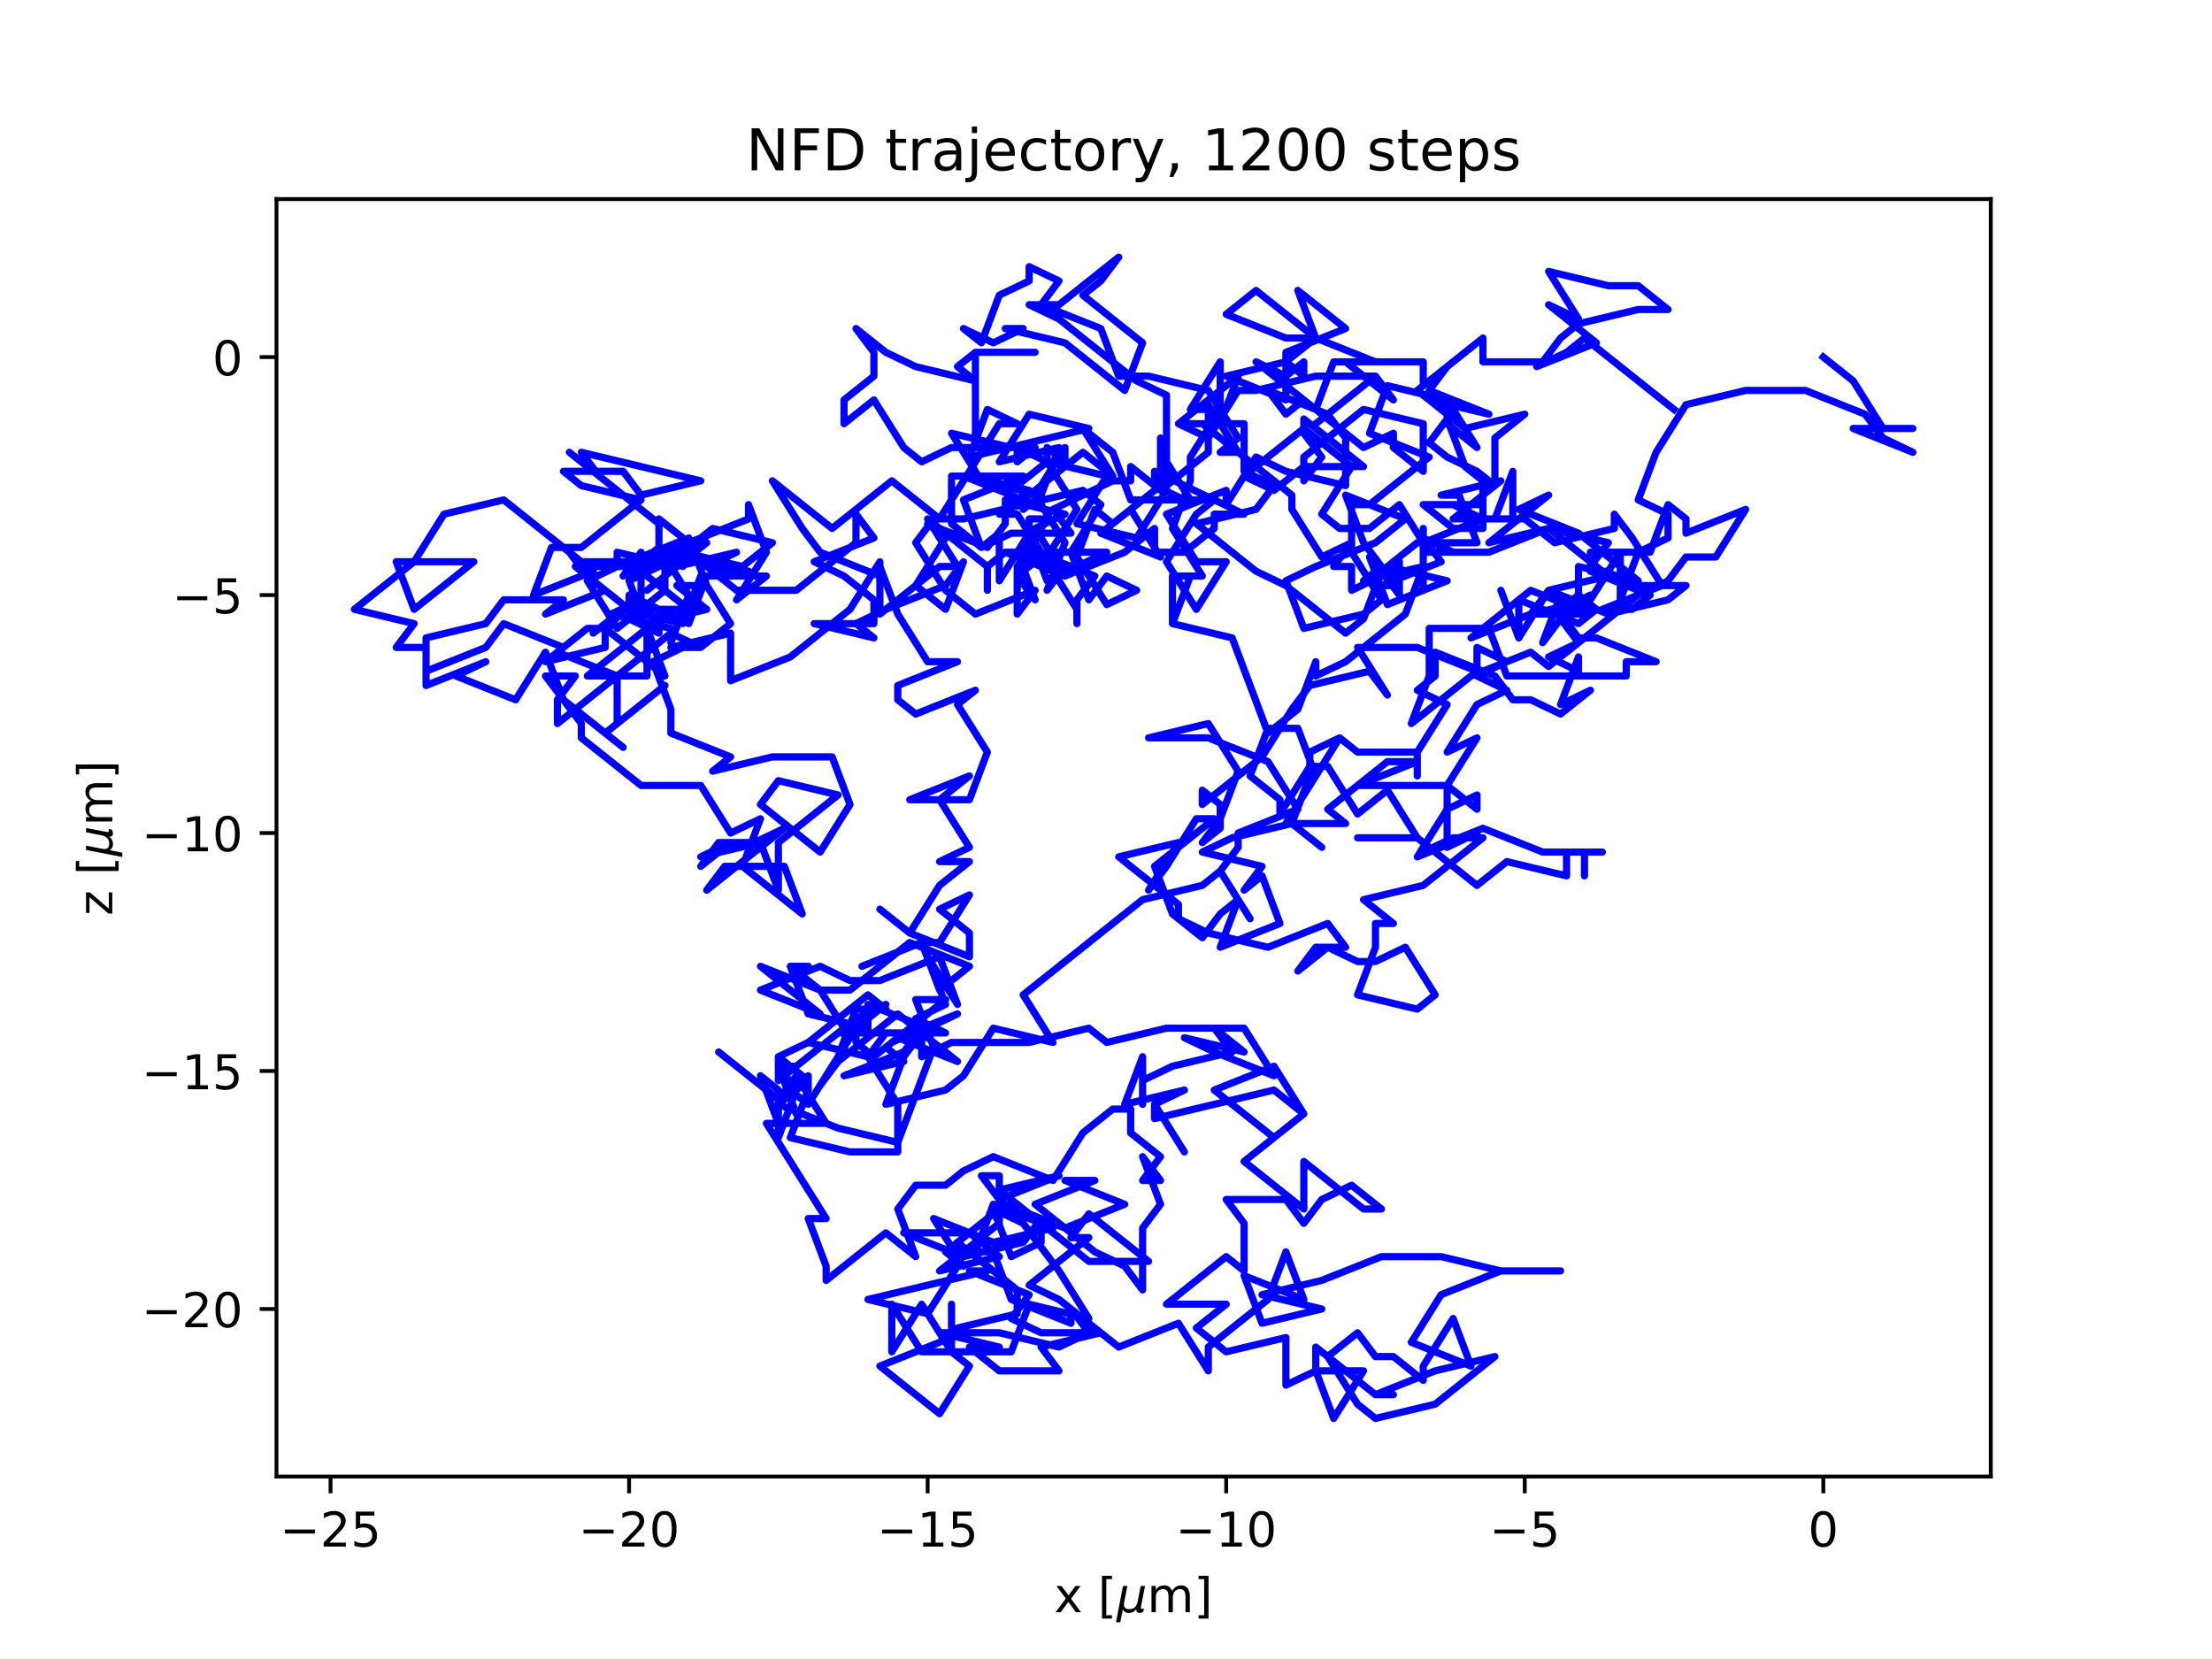 <?xml version="1.0" encoding="utf-8" standalone="no"?>
<!DOCTYPE svg PUBLIC "-//W3C//DTD SVG 1.1//EN"
  "http://www.w3.org/Graphics/SVG/1.1/DTD/svg11.dtd">
<!-- Created with matplotlib (https://matplotlib.org/) -->
<svg height="345.6pt" version="1.1" viewBox="0 0 460.8 345.6" width="460.8pt" xmlns="http://www.w3.org/2000/svg" xmlns:xlink="http://www.w3.org/1999/xlink">
 <defs>
  <style type="text/css">*{stroke-linecap:butt;stroke-linejoin:round;}</style>
 </defs>
 <g id="figure_1">
  <g id="patch_1">
   <path d="M 0 345.6 
L 460.8 345.6 
L 460.8 0 
L 0 0 
z
" style="fill:#ffffff;"/>
  </g>
  <g id="axes_1">
   <g id="patch_2">
    <path d="M 57.6 307.584 
L 414.72 307.584 
L 414.72 41.472 
L 57.6 41.472 
z
" style="fill:#ffffff;"/>
   </g>
   <g id="matplotlib.axis_1">
    <g id="xtick_1">
     <g id="line2d_1">
      <defs>
       <path d="M 0 0 
L 0 3.5 
" id="mf9a8581a24" style="stroke:#000000;stroke-width:0.8;"/>
      </defs>
      <g>
       <use style="stroke:#000000;stroke-width:0.8;" x="68.857" xlink:href="#mf9a8581a24" y="307.584"/>
      </g>
     </g>
     <g id="text_1">
      <!-- −25 -->
      <g transform="translate(58.305 322.182)scale(0.1 -0.1)">
       <defs>
        <path d="M 10.594 35.5 
L 73.188 35.5 
L 73.188 27.203 
L 10.594 27.203 
z
" id="DejaVuSans-8722"/>
        <path d="M 19.188 8.297 
L 53.609 8.297 
L 53.609 0 
L 7.328 0 
L 7.328 8.297 
Q 12.938 14.109 22.625 23.891 
Q 32.328 33.688 34.812 36.531 
Q 39.547 41.844 41.422 45.531 
Q 43.312 49.219 43.312 52.781 
Q 43.312 58.594 39.234 62.25 
Q 35.156 65.922 28.609 65.922 
Q 23.969 65.922 18.812 64.312 
Q 13.672 62.703 7.812 59.422 
L 7.812 69.391 
Q 13.766 71.781 18.938 73 
Q 24.125 74.219 28.422 74.219 
Q 39.75 74.219 46.484 68.547 
Q 53.219 62.891 53.219 53.422 
Q 53.219 48.922 51.531 44.891 
Q 49.859 40.875 45.406 35.406 
Q 44.188 33.984 37.641 27.219 
Q 31.109 20.453 19.188 8.297 
z
" id="DejaVuSans-50"/>
        <path d="M 10.797 72.906 
L 49.516 72.906 
L 49.516 64.594 
L 19.828 64.594 
L 19.828 46.734 
Q 21.969 47.469 24.109 47.828 
Q 26.266 48.188 28.422 48.188 
Q 40.625 48.188 47.75 41.5 
Q 54.891 34.812 54.891 23.391 
Q 54.891 11.625 47.562 5.094 
Q 40.234 -1.422 26.906 -1.422 
Q 22.312 -1.422 17.547 -0.641 
Q 12.797 0.141 7.719 1.703 
L 7.719 11.625 
Q 12.109 9.234 16.797 8.062 
Q 21.484 6.891 26.703 6.891 
Q 35.156 6.891 40.078 11.328 
Q 45.016 15.766 45.016 23.391 
Q 45.016 31 40.078 35.438 
Q 35.156 39.891 26.703 39.891 
Q 22.75 39.891 18.812 39.016 
Q 14.891 38.141 10.797 36.281 
z
" id="DejaVuSans-53"/>
       </defs>
       <use xlink:href="#DejaVuSans-8722"/>
       <use x="83.789" xlink:href="#DejaVuSans-50"/>
       <use x="147.412" xlink:href="#DejaVuSans-53"/>
      </g>
     </g>
    </g>
    <g id="xtick_2">
     <g id="line2d_2">
      <g>
       <use style="stroke:#000000;stroke-width:0.8;" x="131.052" xlink:href="#mf9a8581a24" y="307.584"/>
      </g>
     </g>
     <g id="text_2">
      <!-- −20 -->
      <g transform="translate(120.499 322.182)scale(0.1 -0.1)">
       <defs>
        <path d="M 31.781 66.406 
Q 24.172 66.406 20.328 58.906 
Q 16.5 51.422 16.5 36.375 
Q 16.5 21.391 20.328 13.891 
Q 24.172 6.391 31.781 6.391 
Q 39.453 6.391 43.281 13.891 
Q 47.125 21.391 47.125 36.375 
Q 47.125 51.422 43.281 58.906 
Q 39.453 66.406 31.781 66.406 
z
M 31.781 74.219 
Q 44.047 74.219 50.516 64.516 
Q 56.984 54.828 56.984 36.375 
Q 56.984 17.969 50.516 8.266 
Q 44.047 -1.422 31.781 -1.422 
Q 19.531 -1.422 13.062 8.266 
Q 6.594 17.969 6.594 36.375 
Q 6.594 54.828 13.062 64.516 
Q 19.531 74.219 31.781 74.219 
z
" id="DejaVuSans-48"/>
       </defs>
       <use xlink:href="#DejaVuSans-8722"/>
       <use x="83.789" xlink:href="#DejaVuSans-50"/>
       <use x="147.412" xlink:href="#DejaVuSans-48"/>
      </g>
     </g>
    </g>
    <g id="xtick_3">
     <g id="line2d_3">
      <g>
       <use style="stroke:#000000;stroke-width:0.8;" x="193.246" xlink:href="#mf9a8581a24" y="307.584"/>
      </g>
     </g>
     <g id="text_3">
      <!-- −15 -->
      <g transform="translate(182.694 322.182)scale(0.1 -0.1)">
       <defs>
        <path d="M 12.406 8.297 
L 28.516 8.297 
L 28.516 63.922 
L 10.984 60.406 
L 10.984 69.391 
L 28.422 72.906 
L 38.281 72.906 
L 38.281 8.297 
L 54.391 8.297 
L 54.391 0 
L 12.406 0 
z
" id="DejaVuSans-49"/>
       </defs>
       <use xlink:href="#DejaVuSans-8722"/>
       <use x="83.789" xlink:href="#DejaVuSans-49"/>
       <use x="147.412" xlink:href="#DejaVuSans-53"/>
      </g>
     </g>
    </g>
    <g id="xtick_4">
     <g id="line2d_4">
      <g>
       <use style="stroke:#000000;stroke-width:0.8;" x="255.44" xlink:href="#mf9a8581a24" y="307.584"/>
      </g>
     </g>
     <g id="text_4">
      <!-- −10 -->
      <g transform="translate(244.888 322.182)scale(0.1 -0.1)">
       <use xlink:href="#DejaVuSans-8722"/>
       <use x="83.789" xlink:href="#DejaVuSans-49"/>
       <use x="147.412" xlink:href="#DejaVuSans-48"/>
      </g>
     </g>
    </g>
    <g id="xtick_5">
     <g id="line2d_5">
      <g>
       <use style="stroke:#000000;stroke-width:0.8;" x="317.635" xlink:href="#mf9a8581a24" y="307.584"/>
      </g>
     </g>
     <g id="text_5">
      <!-- −5 -->
      <g transform="translate(310.264 322.182)scale(0.1 -0.1)">
       <use xlink:href="#DejaVuSans-8722"/>
       <use x="83.789" xlink:href="#DejaVuSans-53"/>
      </g>
     </g>
    </g>
    <g id="xtick_6">
     <g id="line2d_6">
      <g>
       <use style="stroke:#000000;stroke-width:0.8;" x="379.829" xlink:href="#mf9a8581a24" y="307.584"/>
      </g>
     </g>
     <g id="text_6">
      <!-- 0 -->
      <g transform="translate(376.648 322.182)scale(0.1 -0.1)">
       <use xlink:href="#DejaVuSans-48"/>
      </g>
     </g>
    </g>
    <g id="text_7">
     <!-- x [${\mu}$m] -->
     <g transform="translate(219.61 335.862)scale(0.1 -0.1)">
      <defs>
       <path d="M 54.891 54.688 
L 35.109 28.078 
L 55.906 0 
L 45.312 0 
L 29.391 21.484 
L 13.484 0 
L 2.875 0 
L 24.125 28.609 
L 4.688 54.688 
L 15.281 54.688 
L 29.781 35.203 
L 44.281 54.688 
z
" id="DejaVuSans-120"/>
       <path id="DejaVuSans-32"/>
       <path d="M 8.594 75.984 
L 29.297 75.984 
L 29.297 69 
L 17.578 69 
L 17.578 -6.203 
L 29.297 -6.203 
L 29.297 -13.188 
L 8.594 -13.188 
z
" id="DejaVuSans-91"/>
       <path d="M -1.312 -20.797 
L 13.375 54.688 
L 22.406 54.688 
L 15.766 20.656 
Q 15.578 19.625 15.422 18.359 
Q 15.281 17.094 15.281 15.828 
Q 15.281 11.281 18.141 8.828 
Q 21 6.391 26.312 6.391 
Q 33.547 6.391 37.984 10.484 
Q 42.438 14.594 44 22.797 
L 50.203 54.688 
L 59.188 54.688 
L 51.031 12.641 
Q 50.828 11.719 50.75 11.031 
Q 50.688 10.359 50.688 9.812 
Q 50.688 8.297 51.297 7.594 
Q 51.906 6.891 53.219 6.891 
Q 53.719 6.891 54.562 7.125 
Q 55.422 7.375 56.984 8.016 
L 55.609 0.781 
Q 53.469 -0.297 51.516 -0.859 
Q 49.562 -1.422 47.703 -1.422 
Q 44.484 -1.422 42.656 0.625 
Q 40.828 2.688 40.828 6.297 
Q 38.094 2.391 34.297 0.484 
Q 30.516 -1.422 25.391 -1.422 
Q 20.844 -1.422 17.453 0.672 
Q 14.062 2.781 12.984 6.203 
L 7.719 -20.797 
z
" id="DejaVuSans-Oblique-956"/>
       <path d="M 52 44.188 
Q 55.375 50.25 60.062 53.125 
Q 64.75 56 71.094 56 
Q 79.641 56 84.281 50.016 
Q 88.922 44.047 88.922 33.016 
L 88.922 0 
L 79.891 0 
L 79.891 32.719 
Q 79.891 40.578 77.094 44.375 
Q 74.312 48.188 68.609 48.188 
Q 61.625 48.188 57.562 43.547 
Q 53.516 38.922 53.516 30.906 
L 53.516 0 
L 44.484 0 
L 44.484 32.719 
Q 44.484 40.625 41.703 44.406 
Q 38.922 48.188 33.109 48.188 
Q 26.219 48.188 22.156 43.531 
Q 18.109 38.875 18.109 30.906 
L 18.109 0 
L 9.078 0 
L 9.078 54.688 
L 18.109 54.688 
L 18.109 46.188 
Q 21.188 51.219 25.484 53.609 
Q 29.781 56 35.688 56 
Q 41.656 56 45.828 52.969 
Q 50 49.953 52 44.188 
z
" id="DejaVuSans-109"/>
       <path d="M 30.422 75.984 
L 30.422 -13.188 
L 9.719 -13.188 
L 9.719 -6.203 
L 21.391 -6.203 
L 21.391 69 
L 9.719 69 
L 9.719 75.984 
z
" id="DejaVuSans-93"/>
      </defs>
      <use transform="translate(0 0.016)" xlink:href="#DejaVuSans-120"/>
      <use transform="translate(59.18 0.016)" xlink:href="#DejaVuSans-32"/>
      <use transform="translate(90.967 0.016)" xlink:href="#DejaVuSans-91"/>
      <use transform="translate(129.98 0.016)" xlink:href="#DejaVuSans-Oblique-956"/>
      <use transform="translate(193.604 0.016)" xlink:href="#DejaVuSans-109"/>
      <use transform="translate(291.016 0.016)" xlink:href="#DejaVuSans-93"/>
     </g>
    </g>
   </g>
   <g id="matplotlib.axis_2">
    <g id="ytick_1">
     <g id="line2d_7">
      <defs>
       <path d="M 0 0 
L -3.5 0 
" id="m31c0b656cb" style="stroke:#000000;stroke-width:0.8;"/>
      </defs>
      <g>
       <use style="stroke:#000000;stroke-width:0.8;" x="57.6" xlink:href="#m31c0b656cb" y="272.684"/>
      </g>
     </g>
     <g id="text_8">
      <!-- −20 -->
      <g transform="translate(29.495 276.483)scale(0.1 -0.1)">
       <use xlink:href="#DejaVuSans-8722"/>
       <use x="83.789" xlink:href="#DejaVuSans-50"/>
       <use x="147.412" xlink:href="#DejaVuSans-48"/>
      </g>
     </g>
    </g>
    <g id="ytick_2">
     <g id="line2d_8">
      <g>
       <use style="stroke:#000000;stroke-width:0.8;" x="57.6" xlink:href="#m31c0b656cb" y="223.11"/>
      </g>
     </g>
     <g id="text_9">
      <!-- −15 -->
      <g transform="translate(29.495 226.91)scale(0.1 -0.1)">
       <use xlink:href="#DejaVuSans-8722"/>
       <use x="83.789" xlink:href="#DejaVuSans-49"/>
       <use x="147.412" xlink:href="#DejaVuSans-53"/>
      </g>
     </g>
    </g>
    <g id="ytick_3">
     <g id="line2d_9">
      <g>
       <use style="stroke:#000000;stroke-width:0.8;" x="57.6" xlink:href="#m31c0b656cb" y="173.537"/>
      </g>
     </g>
     <g id="text_10">
      <!-- −10 -->
      <g transform="translate(29.495 177.336)scale(0.1 -0.1)">
       <use xlink:href="#DejaVuSans-8722"/>
       <use x="83.789" xlink:href="#DejaVuSans-49"/>
       <use x="147.412" xlink:href="#DejaVuSans-48"/>
      </g>
     </g>
    </g>
    <g id="ytick_4">
     <g id="line2d_10">
      <g>
       <use style="stroke:#000000;stroke-width:0.8;" x="57.6" xlink:href="#m31c0b656cb" y="123.963"/>
      </g>
     </g>
     <g id="text_11">
      <!-- −5 -->
      <g transform="translate(35.858 127.762)scale(0.1 -0.1)">
       <use xlink:href="#DejaVuSans-8722"/>
       <use x="83.789" xlink:href="#DejaVuSans-53"/>
      </g>
     </g>
    </g>
    <g id="ytick_5">
     <g id="line2d_11">
      <g>
       <use style="stroke:#000000;stroke-width:0.8;" x="57.6" xlink:href="#m31c0b656cb" y="74.389"/>
      </g>
     </g>
     <g id="text_12">
      <!-- 0 -->
      <g transform="translate(44.237 78.188)scale(0.1 -0.1)">
       <use xlink:href="#DejaVuSans-48"/>
      </g>
     </g>
    </g>
    <g id="text_13">
     <!-- z [${\mu}$m] -->
     <g transform="translate(23.395 190.728)rotate(-90)scale(0.1 -0.1)">
      <defs>
       <path d="M 5.516 54.688 
L 48.188 54.688 
L 48.188 46.484 
L 14.406 7.172 
L 48.188 7.172 
L 48.188 0 
L 4.297 0 
L 4.297 8.203 
L 38.094 47.516 
L 5.516 47.516 
z
" id="DejaVuSans-122"/>
      </defs>
      <use transform="translate(0 0.016)" xlink:href="#DejaVuSans-122"/>
      <use transform="translate(52.49 0.016)" xlink:href="#DejaVuSans-32"/>
      <use transform="translate(84.277 0.016)" xlink:href="#DejaVuSans-91"/>
      <use transform="translate(123.291 0.016)" xlink:href="#DejaVuSans-Oblique-956"/>
      <use transform="translate(186.914 0.016)" xlink:href="#DejaVuSans-109"/>
      <use transform="translate(284.326 0.016)" xlink:href="#DejaVuSans-93"/>
     </g>
    </g>
   </g>
   <g id="line2d_12">
    <path clip-path="url(#p2c2c4a88d4)" d="M 379.829 74.389 
L 386.048 79.346 
L 392.268 89.261 
L 398.487 89.261 
L 386.048 89.261 
L 398.487 94.218 
L 392.268 91.244 
L 388.536 86.287 
L 376.097 81.329 
L 363.658 81.329 
L 363.658 81.329 
L 351.22 84.304 
L 345 94.218 
L 341.268 104.133 
L 347.488 107.108 
L 347.488 112.065 
L 341.268 115.039 
L 337.537 124.954 
L 337.537 115.039 
L 331.317 115.039 
L 331.317 118.014 
L 335.049 113.057 
L 322.61 110.082 
L 310.171 115.039 
L 297.732 115.039 
L 291.513 105.125 
L 285.294 110.082 
L 279.074 110.082 
L 275.342 107.108 
L 281.562 97.193 
L 271.611 89.261 
L 259.172 99.176 
L 265.391 102.15 
L 271.611 97.193 
L 284.05 97.193 
L 271.611 87.278 
L 271.611 90.253 
L 275.342 95.21 
L 271.611 100.167 
L 271.611 95.21 
L 284.05 85.295 
L 296.489 88.27 
L 296.489 98.184 
L 290.269 93.227 
L 290.269 90.253 
L 284.05 93.227 
L 271.611 83.312 
L 267.879 86.287 
L 264.147 81.329 
L 276.586 86.287 
L 280.318 91.244 
L 280.318 101.159 
L 267.879 98.184 
L 261.66 95.21 
L 255.44 105.125 
L 255.44 102.15 
L 243.001 107.108 
L 249.221 117.022 
L 255.44 117.022 
L 249.221 126.937 
L 243.001 117.022 
L 249.221 107.108 
L 252.952 104.133 
L 252.952 104.133 
L 246.733 104.133 
L 240.514 101.159 
L 240.514 98.184 
L 259.172 107.108 
L 252.952 107.108 
L 252.952 110.082 
L 246.733 115.039 
L 240.514 115.039 
L 240.514 110.082 
L 234.294 115.039 
L 221.855 119.997 
L 215.636 110.082 
L 215.636 115.039 
L 228.075 119.997 
L 224.343 124.954 
L 224.343 129.912 
L 224.343 126.937 
L 211.904 107.108 
L 208.173 107.108 
L 214.392 102.15 
L 201.953 99.176 
L 198.221 99.176 
L 198.221 109.091 
L 204.441 114.048 
L 200.709 104.133 
L 213.148 99.176 
L 200.709 99.176 
L 213.148 104.133 
L 225.587 94.218 
L 231.806 99.176 
L 225.587 89.261 
L 231.806 94.218 
L 235.538 104.133 
L 247.977 104.133 
L 241.757 94.218 
L 241.757 91.244 
L 241.757 101.159 
L 229.319 111.074 
L 241.757 116.031 
L 241.757 116.031 
L 235.538 106.116 
L 231.806 109.091 
L 228.075 106.116 
L 224.343 116.031 
L 230.563 125.946 
L 236.782 122.971 
L 230.563 119.997 
L 226.831 124.954 
L 223.099 115.039 
L 229.319 105.125 
L 225.587 102.15 
L 225.587 102.15 
L 200.709 108.099 
L 194.49 108.099 
L 190.758 113.057 
L 196.978 122.971 
L 203.197 127.929 
L 215.636 122.971 
L 211.904 127.929 
L 211.904 118.014 
L 218.124 108.099 
L 214.392 108.099 
L 214.392 113.057 
L 218.124 116.031 
L 224.343 106.116 
L 218.124 96.201 
L 230.563 99.176 
L 224.343 109.091 
L 236.782 112.065 
L 243.001 102.15 
L 243.001 82.321 
L 236.782 79.346 
L 220.611 66.457 
L 214.392 63.483 
L 220.611 63.483 
L 233.05 53.568 
L 229.319 58.525 
L 225.587 61.5 
L 238.026 71.415 
L 234.294 81.329 
L 221.855 71.415 
L 209.416 68.44 
L 213.148 68.44 
L 206.929 71.415 
L 200.709 68.44 
L 204.441 71.415 
L 208.173 61.5 
L 214.392 58.525 
L 214.392 55.551 
L 220.611 58.525 
L 216.88 63.483 
L 229.319 68.44 
L 233.05 78.355 
L 239.27 78.355 
L 239.27 78.355 
L 251.709 81.329 
L 257.928 91.244 
L 254.196 94.218 
L 257.928 94.218 
L 251.709 84.304 
L 251.709 94.218 
L 241.757 102.15 
L 235.538 97.193 
L 235.538 100.167 
L 231.806 100.167 
L 219.368 106.116 
L 223.099 111.074 
L 210.66 111.074 
L 204.441 114.048 
L 208.173 111.074 
L 208.173 120.988 
L 214.392 111.074 
L 214.392 111.074 
L 218.124 120.988 
L 230.563 115.039 
L 218.124 115.039 
L 211.904 119.997 
L 215.636 124.954 
L 211.904 115.039 
L 215.636 110.082 
L 221.855 107.108 
L 209.416 104.133 
L 209.416 109.091 
L 205.685 114.048 
L 193.246 109.091 
L 196.978 112.065 
L 190.758 121.98 
L 196.978 126.937 
L 200.709 117.022 
L 196.978 121.98 
L 184.539 126.937 
L 178.319 129.912 
L 182.051 132.886 
L 169.612 129.912 
L 182.051 129.912 
L 182.051 124.954 
L 175.831 119.997 
L 169.612 117.022 
L 182.051 112.065 
L 178.319 107.108 
L 178.319 113.057 
L 165.88 122.971 
L 153.442 122.971 
L 147.222 118.014 
L 153.442 115.039 
L 141.003 118.014 
L 128.564 115.039 
L 128.564 118.014 
L 122.344 120.988 
L 128.564 130.903 
L 138.515 122.971 
L 138.515 118.014 
L 142.247 115.039 
L 138.515 119.997 
L 134.783 122.971 
L 147.222 113.057 
L 143.49 113.057 
L 155.929 108.099 
L 155.929 105.125 
L 159.661 115.039 
L 153.442 124.954 
L 159.661 119.997 
L 147.222 119.997 
L 143.49 129.912 
L 137.271 126.937 
L 137.271 131.895 
L 131.052 128.92 
L 131.052 123.963 
L 137.271 126.937 
L 131.052 126.937 
L 143.49 126.937 
L 131.052 117.022 
L 143.49 112.065 
L 147.222 121.98 
L 141.003 121.98 
L 147.222 126.937 
L 134.783 129.912 
L 122.344 119.997 
L 118.613 115.039 
L 114.881 112.065 
L 121.1 117.022 
L 133.539 117.022 
L 137.271 114.048 
L 149.71 119.005 
L 155.929 119.005 
L 143.49 116.031 
L 143.49 113.057 
L 137.271 108.099 
L 137.271 118.014 
L 131.052 120.988 
L 138.515 140.818 
L 126.076 130.903 
L 122.344 130.903 
L 116.125 135.86 
L 128.564 140.818 
L 134.783 140.818 
L 134.783 130.903 
L 122.344 140.818 
L 128.564 140.818 
L 128.564 150.733 
L 138.515 142.801 
L 126.076 152.716 
L 129.808 155.69 
L 117.369 145.775 
L 113.637 135.86 
L 107.418 145.775 
L 94.979 140.818 
L 101.198 137.843 
L 88.759 142.801 
L 88.759 132.886 
L 101.198 129.912 
L 104.93 124.954 
L 117.369 124.954 
L 113.637 127.929 
L 126.076 122.971 
L 119.857 118.014 
L 132.295 118.014 
L 144.734 113.057 
L 148.466 110.082 
L 160.905 113.057 
L 154.685 118.014 
L 142.247 115.039 
L 142.247 118.014 
L 142.247 115.039 
L 129.808 119.997 
L 133.539 115.039 
L 133.539 124.954 
L 127.32 127.929 
L 127.32 127.929 
L 139.759 130.903 
L 139.759 133.878 
L 139.759 133.878 
L 143.49 123.963 
L 137.271 114.048 
L 137.271 109.091 
L 118.613 94.218 
L 124.832 99.176 
L 121.1 94.218 
L 145.978 100.167 
L 133.539 103.142 
L 129.808 98.184 
L 117.369 98.184 
L 121.1 101.159 
L 133.539 104.133 
L 121.1 114.048 
L 114.881 114.048 
L 111.149 123.963 
L 123.588 119.005 
L 104.93 104.133 
L 92.491 107.108 
L 86.272 117.022 
L 82.54 117.022 
L 86.272 126.937 
L 98.71 117.022 
L 86.272 117.022 
L 73.833 126.937 
L 86.272 129.912 
L 82.54 134.869 
L 88.759 134.869 
L 88.759 139.826 
L 101.198 134.869 
L 104.93 129.912 
L 117.369 134.869 
L 113.637 137.843 
L 126.076 134.869 
L 126.076 131.895 
L 129.808 126.937 
L 123.588 131.895 
L 129.808 126.937 
L 142.247 129.912 
L 145.978 119.997 
L 152.198 129.912 
L 145.978 134.869 
L 142.247 134.869 
L 136.027 137.843 
L 139.759 147.758 
L 139.759 152.716 
L 152.198 157.673 
L 148.466 160.647 
L 160.905 157.673 
L 173.344 157.673 
L 177.075 167.588 
L 170.856 177.502 
L 158.417 167.588 
L 162.149 162.63 
L 174.588 165.605 
L 162.149 175.519 
L 162.149 185.434 
L 158.417 175.519 
L 145.978 178.494 
L 145.978 178.494 
L 152.198 175.519 
L 145.978 180.477 
L 149.71 175.519 
L 157.173 175.519 
L 163.393 172.545 
L 147.222 185.434 
L 150.954 180.477 
L 163.393 180.477 
L 167.124 190.392 
L 154.685 180.477 
L 158.417 170.562 
L 158.417 170.562 
L 152.198 173.537 
L 145.978 163.622 
L 133.539 163.622 
L 121.1 153.707 
L 121.1 150.733 
L 117.369 145.775 
L 121.1 148.75 
L 117.369 145.775 
L 113.637 140.818 
L 119.857 140.818 
L 116.125 145.775 
L 116.125 150.733 
L 139.759 131.895 
L 145.978 134.869 
L 139.759 134.869 
L 152.198 131.895 
L 152.198 141.809 
L 164.636 136.852 
L 177.075 126.937 
L 183.295 117.022 
L 183.295 119.997 
L 170.856 115.039 
L 167.124 110.082 
L 160.905 100.167 
L 173.344 110.082 
L 185.783 100.167 
L 195.734 108.099 
L 208.173 88.27 
L 211.904 88.27 
L 205.685 85.295 
L 201.953 95.21 
L 226.831 89.261 
L 214.392 86.287 
L 208.173 96.201 
L 220.611 93.227 
L 216.88 103.142 
L 213.148 106.116 
L 216.88 103.142 
L 204.441 100.167 
L 198.221 90.253 
L 210.66 93.227 
L 198.221 93.227 
L 192.002 96.201 
L 188.27 93.227 
L 182.051 83.312 
L 175.831 88.27 
L 175.831 83.312 
L 182.051 78.355 
L 182.051 73.398 
L 178.319 68.44 
L 184.539 73.398 
L 190.758 76.372 
L 203.197 79.346 
L 199.465 76.372 
L 203.197 73.398 
L 215.636 73.398 
L 203.197 73.398 
L 203.197 93.227 
L 215.636 93.227 
L 211.904 96.201 
L 211.904 93.227 
L 218.124 96.201 
L 211.904 101.159 
L 218.124 96.201 
L 218.124 93.227 
L 221.855 96.201 
L 221.855 93.227 
L 215.636 103.142 
L 221.855 113.057 
L 218.124 122.971 
L 221.855 118.014 
L 209.416 115.039 
L 221.855 119.997 
L 215.636 115.039 
L 209.416 115.039 
L 205.685 118.014 
L 205.685 122.971 
L 205.685 118.014 
L 193.246 108.099 
L 199.465 118.014 
L 195.734 118.014 
L 183.295 127.929 
L 183.295 118.014 
L 187.026 127.929 
L 193.246 137.843 
L 199.465 137.843 
L 187.026 142.801 
L 187.026 145.775 
L 190.758 148.75 
L 203.197 143.792 
L 199.465 146.767 
L 205.685 156.681 
L 201.953 166.596 
L 189.514 166.596 
L 201.953 161.639 
L 195.734 166.596 
L 201.953 176.511 
L 195.734 179.485 
L 201.953 179.485 
L 195.734 184.443 
L 189.514 194.358 
L 183.295 189.4 
L 189.514 194.358 
L 201.953 199.315 
L 201.953 194.358 
L 195.734 189.4 
L 201.953 186.426 
L 195.734 196.34 
L 192.002 196.34 
L 179.563 201.298 
L 192.002 196.34 
L 195.734 206.255 
L 195.734 206.255 
L 201.953 201.298 
L 189.514 196.34 
L 177.075 206.255 
L 170.856 206.255 
L 164.636 201.298 
L 168.368 201.298 
L 164.636 201.298 
L 168.368 211.213 
L 180.807 214.187 
L 180.807 209.23 
L 193.246 214.187 
L 199.465 211.213 
L 187.026 216.17 
L 199.465 221.127 
L 187.026 211.213 
L 174.588 221.127 
L 170.856 226.085 
L 177.075 216.17 
L 170.856 206.255 
L 158.417 201.298 
L 170.856 211.213 
L 158.417 206.255 
L 170.856 201.298 
L 177.075 204.272 
L 183.295 204.272 
L 195.734 199.315 
L 199.465 209.23 
L 193.246 199.315 
L 196.978 209.23 
L 190.758 212.204 
L 196.978 215.178 
L 184.539 215.178 
L 180.807 220.136 
L 187.026 230.051 
L 187.026 239.965 
L 177.075 239.965 
L 164.636 236.991 
L 168.368 227.076 
L 168.368 224.102 
L 164.636 227.076 
L 168.368 230.051 
L 174.588 220.136 
L 178.319 210.221 
L 184.539 210.221 
L 180.807 207.247 
L 168.368 217.161 
L 162.149 220.136 
L 168.368 217.161 
L 180.807 220.136 
L 184.539 215.178 
L 174.588 215.178 
L 162.149 225.093 
L 162.149 220.136 
L 168.368 225.093 
L 162.149 230.051 
L 174.588 235.008 
L 187.026 237.982 
L 194.49 218.153 
L 190.758 208.238 
L 196.978 208.238 
L 184.539 218.153 
L 188.27 221.127 
L 188.27 221.127 
L 175.831 224.102 
L 188.27 219.144 
L 192.002 214.187 
L 185.783 217.161 
L 182.051 220.136 
L 178.319 217.161 
L 178.319 214.187 
L 184.539 209.23 
L 178.319 212.204 
L 165.88 222.119 
L 162.149 222.119 
L 165.88 232.034 
L 162.149 222.119 
L 165.88 227.076 
L 162.149 236.991 
L 162.149 227.076 
L 158.417 224.102 
L 162.149 234.017 
L 162.149 229.059 
L 149.71 219.144 
L 162.149 229.059 
L 165.88 224.102 
L 172.1 234.017 
L 159.661 234.017 
L 172.1 253.846 
L 168.368 253.846 
L 172.1 263.761 
L 172.1 266.735 
L 184.539 256.82 
L 190.758 261.778 
L 187.026 251.863 
L 190.758 246.906 
L 196.978 246.906 
L 200.709 243.931 
L 206.929 240.957 
L 219.368 245.914 
L 225.587 235.999 
L 231.806 231.042 
L 235.538 231.042 
L 235.538 235.999 
L 241.757 240.957 
L 238.026 245.914 
L 241.757 245.914 
L 238.026 240.957 
L 241.757 250.872 
L 238.026 255.829 
L 238.026 268.718 
L 234.294 263.761 
L 228.075 260.786 
L 215.636 250.872 
L 228.075 245.914 
L 221.855 245.914 
L 234.294 250.872 
L 221.855 255.829 
L 209.416 250.872 
L 196.978 260.786 
L 200.709 263.761 
L 194.49 253.846 
L 206.929 258.803 
L 219.368 255.829 
L 206.929 250.872 
L 203.197 260.786 
L 206.929 260.786 
L 210.66 270.701 
L 223.099 275.658 
L 223.099 272.684 
L 226.831 277.641 
L 220.611 280.616 
L 208.173 277.641 
L 195.734 277.641 
L 208.173 280.616 
L 201.953 280.616 
L 208.173 285.573 
L 220.611 285.573 
L 216.88 280.616 
L 229.319 277.641 
L 216.88 277.641 
L 210.66 274.667 
L 214.392 269.71 
L 201.953 264.752 
L 205.685 264.752 
L 180.807 270.701 
L 193.246 273.676 
L 199.465 263.761 
L 199.465 258.803 
L 211.904 268.718 
L 211.904 273.676 
L 199.465 276.65 
L 195.734 279.624 
L 183.295 284.582 
L 195.734 294.497 
L 201.953 284.582 
L 198.221 281.607 
L 192.002 271.693 
L 185.783 281.607 
L 185.783 271.693 
L 192.002 281.607 
L 198.221 281.607 
L 198.221 271.693 
L 198.221 281.607 
L 210.66 281.607 
L 214.392 271.693 
L 226.831 274.667 
L 220.611 264.752 
L 213.148 254.838 
L 206.929 251.863 
L 210.66 261.778 
L 216.88 258.803 
L 216.88 253.846 
L 213.148 258.803 
L 200.709 261.778 
L 188.27 256.82 
L 201.953 256.82 
L 208.173 261.778 
L 195.734 264.752 
L 208.173 254.838 
L 208.173 244.923 
L 204.441 244.923 
L 208.173 249.88 
L 220.611 244.923 
L 208.173 247.897 
L 226.831 262.769 
L 239.27 262.769 
L 226.831 252.855 
L 223.099 257.812 
L 226.831 257.812 
L 214.392 267.727 
L 220.611 270.701 
L 233.05 280.616 
L 245.489 275.658 
L 251.709 285.573 
L 251.709 280.616 
L 264.147 270.701 
L 267.879 260.786 
L 271.611 270.701 
L 259.172 265.744 
L 262.904 275.658 
L 275.342 272.684 
L 262.904 269.71 
L 275.342 266.735 
L 287.781 261.778 
L 300.22 261.778 
L 312.659 264.752 
L 325.098 264.752 
L 312.659 264.752 
L 300.22 269.71 
L 294.001 279.624 
L 306.44 284.582 
L 302.708 274.667 
L 296.489 284.582 
L 296.489 287.556 
L 290.269 282.599 
L 286.537 282.599 
L 282.806 277.641 
L 276.586 282.599 
L 282.806 292.514 
L 286.537 295.488 
L 298.976 292.514 
L 311.415 282.599 
L 298.976 285.573 
L 286.537 290.531 
L 290.269 290.531 
L 286.537 290.531 
L 274.099 280.616 
L 274.099 285.573 
L 277.83 295.488 
L 284.05 285.573 
L 274.099 285.573 
L 267.879 288.548 
L 267.879 278.633 
L 255.44 281.607 
L 249.221 276.65 
L 255.44 271.693 
L 243.001 271.693 
L 255.44 261.778 
L 259.172 264.752 
L 259.172 254.838 
L 255.44 249.88 
L 267.879 249.88 
L 271.611 254.838 
L 275.342 249.88 
L 281.562 246.906 
L 287.781 251.863 
L 284.05 251.863 
L 271.611 241.948 
L 271.611 251.863 
L 259.172 241.948 
L 271.611 232.034 
L 265.391 222.119 
L 252.952 227.076 
L 265.391 236.991 
L 271.611 232.034 
L 265.391 227.076 
L 240.514 233.025 
L 240.514 230.051 
L 246.733 239.965 
L 240.514 230.051 
L 246.733 227.076 
L 234.294 230.051 
L 238.026 220.136 
L 238.026 230.051 
L 238.026 225.093 
L 244.245 222.119 
L 256.684 219.144 
L 256.684 219.144 
L 252.952 214.187 
L 259.172 219.144 
L 246.733 216.17 
L 252.952 219.144 
L 265.391 224.102 
L 259.172 214.187 
L 243.001 214.187 
L 230.563 217.161 
L 226.831 214.187 
L 214.392 217.161 
L 198.221 217.161 
L 192.002 220.136 
L 192.002 215.178 
L 188.27 220.136 
L 184.539 230.051 
L 196.978 227.076 
L 200.709 224.102 
L 206.929 214.187 
L 219.368 217.161 
L 213.148 207.247 
L 238.026 187.417 
L 250.465 184.443 
L 254.196 181.468 
L 260.416 191.383 
L 254.196 181.468 
L 257.928 176.511 
L 257.928 173.537 
L 257.928 173.537 
L 270.367 168.579 
L 264.147 158.664 
L 251.709 153.707 
L 239.27 153.707 
L 251.709 150.733 
L 257.928 160.647 
L 254.196 170.562 
L 250.465 175.519 
L 254.196 172.545 
L 254.196 167.588 
L 250.465 164.613 
L 250.465 167.588 
L 262.904 157.673 
L 269.123 147.758 
L 272.855 142.801 
L 285.294 139.826 
L 289.025 144.784 
L 282.806 134.869 
L 295.245 134.869 
L 307.684 139.826 
L 307.684 134.869 
L 313.903 137.843 
L 307.684 140.818 
L 313.903 143.792 
L 307.684 146.767 
L 301.464 156.681 
L 307.684 153.707 
L 301.464 163.622 
L 307.684 168.579 
L 307.684 165.605 
L 301.464 168.579 
L 295.245 178.494 
L 307.684 173.537 
L 301.464 176.511 
L 301.464 163.622 
L 282.806 163.622 
L 295.245 158.664 
L 289.025 158.664 
L 276.586 168.579 
L 280.318 171.554 
L 267.879 171.554 
L 274.099 161.639 
L 270.367 151.724 
L 264.147 151.724 
L 260.416 161.639 
L 266.635 166.596 
L 266.635 169.571 
L 272.855 159.656 
L 276.586 159.656 
L 282.806 169.571 
L 289.025 164.613 
L 295.245 174.528 
L 282.806 174.528 
L 295.245 174.528 
L 307.684 184.443 
L 313.903 179.485 
L 326.342 182.46 
L 326.342 177.502 
L 330.073 177.502 
L 330.073 182.46 
L 330.073 177.502 
L 333.805 177.502 
L 321.366 177.502 
L 308.927 172.545 
L 296.489 177.502 
L 302.708 174.528 
L 308.927 174.528 
L 296.489 184.443 
L 284.05 187.417 
L 290.269 192.375 
L 286.537 192.375 
L 286.537 197.332 
L 282.806 207.247 
L 295.245 210.221 
L 298.976 207.247 
L 292.757 197.332 
L 286.537 200.306 
L 282.806 200.306 
L 276.586 197.332 
L 270.367 202.289 
L 274.099 197.332 
L 280.318 197.332 
L 276.586 192.375 
L 264.147 197.332 
L 251.709 194.358 
L 251.709 194.358 
L 245.489 191.383 
L 245.489 188.409 
L 233.05 178.494 
L 245.489 175.519 
L 239.27 185.434 
L 243.001 180.477 
L 249.221 170.562 
L 252.952 170.562 
L 240.514 180.477 
L 244.245 190.392 
L 250.465 195.349 
L 254.196 190.392 
L 257.928 187.417 
L 254.196 197.332 
L 266.635 192.375 
L 262.904 182.46 
L 259.172 185.434 
L 262.904 180.477 
L 250.465 177.502 
L 256.684 174.528 
L 269.123 171.554 
L 275.342 176.511 
L 269.123 171.554 
L 272.855 161.639 
L 272.855 156.681 
L 279.074 153.707 
L 272.855 163.622 
L 279.074 153.707 
L 282.806 156.681 
L 295.245 156.681 
L 295.245 161.639 
L 295.245 156.681 
L 301.464 146.767 
L 295.245 143.792 
L 298.976 140.818 
L 298.976 135.86 
L 311.415 140.818 
L 315.147 145.775 
L 318.878 145.775 
L 325.098 148.75 
L 331.317 143.792 
L 325.098 146.767 
L 328.83 136.852 
L 328.83 139.826 
L 322.61 136.852 
L 328.83 133.878 
L 325.098 128.92 
L 321.366 133.878 
L 325.098 123.963 
L 325.098 128.92 
L 331.317 123.963 
L 325.098 126.937 
L 328.83 123.963 
L 332.561 126.937 
L 328.83 129.912 
L 316.391 124.954 
L 316.391 132.886 
L 312.659 122.971 
L 316.391 132.886 
L 322.61 122.971 
L 318.878 127.929 
L 331.317 127.929 
L 318.878 122.971 
L 306.44 132.886 
L 318.878 127.929 
L 331.317 124.954 
L 337.537 115.039 
L 343.756 115.039 
L 347.488 105.125 
L 351.22 108.099 
L 351.22 111.074 
L 363.658 106.116 
L 357.439 116.031 
L 351.22 116.031 
L 347.488 120.988 
L 341.268 123.963 
L 322.61 138.835 
L 318.878 135.86 
L 306.44 140.818 
L 306.44 140.818 
L 294.001 150.733 
L 297.732 140.818 
L 297.732 130.903 
L 310.171 130.903 
L 313.903 140.818 
L 338.781 140.818 
L 338.781 137.843 
L 345 137.843 
L 332.561 132.886 
L 328.83 132.886 
L 325.098 127.929 
L 328.83 127.929 
L 328.83 118.014 
L 341.268 120.988 
L 328.83 111.074 
L 316.391 106.116 
L 322.61 103.142 
L 310.171 113.057 
L 322.61 110.082 
L 335.049 119.997 
L 322.61 122.971 
L 335.049 127.929 
L 347.488 124.954 
L 351.22 121.98 
L 338.781 121.98 
L 335.049 119.005 
L 331.317 119.005 
L 343.756 123.963 
L 340.025 126.937 
L 333.805 126.937 
L 346.244 121.98 
L 340.025 112.065 
L 336.293 107.108 
L 336.293 110.082 
L 323.854 113.057 
L 317.635 108.099 
L 311.415 108.099 
L 315.147 98.184 
L 315.147 108.099 
L 302.708 108.099 
L 312.659 100.167 
L 300.22 103.142 
L 303.952 103.142 
L 307.684 113.057 
L 295.245 113.057 
L 289.025 118.014 
L 289.025 118.014 
L 301.464 120.988 
L 289.025 125.946 
L 285.294 116.031 
L 291.513 120.988 
L 291.513 120.988 
L 291.513 123.963 
L 287.781 119.005 
L 284.05 128.92 
L 280.318 131.895 
L 267.879 121.98 
L 261.66 119.005 
L 249.221 109.091 
L 261.66 106.116 
L 265.391 101.159 
L 259.172 98.184 
L 259.172 88.27 
L 246.733 88.27 
L 250.465 88.27 
L 269.123 103.142 
L 269.123 106.116 
L 275.342 116.031 
L 281.562 113.057 
L 277.83 118.014 
L 281.562 118.014 
L 281.562 122.971 
L 287.781 119.997 
L 291.513 117.022 
L 291.513 121.98 
L 287.781 121.98 
L 300.22 117.022 
L 296.489 112.065 
L 302.708 115.039 
L 296.489 115.039 
L 296.489 110.082 
L 296.489 113.057 
L 308.927 108.099 
L 302.708 105.125 
L 308.927 105.125 
L 296.489 105.125 
L 302.708 110.082 
L 308.927 110.082 
L 308.927 100.167 
L 308.927 100.167 
L 305.196 97.193 
L 301.464 87.278 
L 297.732 92.236 
L 301.464 95.21 
L 307.684 98.184 
L 311.415 101.159 
L 311.415 91.244 
L 317.635 86.287 
L 305.196 89.261 
L 295.245 81.329 
L 301.464 76.372 
L 297.732 81.329 
L 310.171 86.287 
L 297.732 83.312 
L 301.464 83.312 
L 307.684 93.227 
L 301.464 88.27 
L 301.464 83.312 
L 289.025 80.338 
L 285.294 90.253 
L 297.732 95.21 
L 285.294 105.125 
L 281.562 105.125 
L 281.562 115.039 
L 287.781 124.954 
L 284.05 127.929 
L 271.611 130.903 
L 267.879 120.988 
L 274.099 118.014 
L 286.537 113.057 
L 292.757 108.099 
L 280.318 103.142 
L 284.05 113.057 
L 287.781 118.014 
L 284.05 120.988 
L 296.489 118.014 
L 296.489 113.057 
L 296.489 122.971 
L 296.489 118.014 
L 292.757 127.929 
L 280.318 137.843 
L 274.099 140.818 
L 274.099 137.843 
L 270.367 147.758 
L 264.147 152.716 
L 256.684 132.886 
L 244.245 129.912 
L 247.977 119.997 
L 244.245 129.912 
L 244.245 119.997 
L 244.245 119.997 
L 250.465 119.997 
L 244.245 110.082 
L 247.977 100.167 
L 247.977 95.21 
L 254.196 85.295 
L 254.196 75.38 
L 247.977 85.295 
L 254.196 85.295 
L 254.196 88.27 
L 257.928 78.355 
L 245.489 88.27 
L 251.709 91.244 
L 257.928 81.329 
L 261.66 81.329 
L 274.099 78.355 
L 286.537 78.355 
L 274.099 88.27 
L 286.537 78.355 
L 290.269 83.312 
L 280.318 75.38 
L 286.537 75.38 
L 274.099 70.423 
L 267.879 75.38 
L 255.44 78.355 
L 267.879 83.312 
L 267.879 73.398 
L 280.318 68.44 
L 270.367 60.508 
L 274.099 70.423 
L 267.879 70.423 
L 255.44 65.466 
L 261.66 60.508 
L 274.099 70.423 
L 267.879 75.38 
L 271.611 78.355 
L 271.611 75.38 
L 267.879 78.355 
L 261.66 75.38 
L 274.099 85.295 
L 277.83 75.38 
L 296.489 75.38 
L 296.489 80.338 
L 308.927 70.423 
L 308.927 75.38 
L 321.366 75.38 
L 325.098 70.423 
L 328.83 67.449 
L 341.268 64.474 
L 347.488 64.474 
L 341.268 59.517 
L 335.049 59.517 
L 322.61 56.542 
L 328.83 66.457 
L 322.61 63.483 
L 322.61 63.483 
L 332.561 71.415 
L 320.122 76.372 
L 326.342 73.398 
L 330.073 70.423 
L 348.732 85.295 
L 348.732 85.295 
" style="fill:none;stroke:#0000ff;stroke-linecap:square;stroke-width:1.5;"/>
   </g>
   <g id="patch_3">
    <path d="M 57.6 307.584 
L 57.6 41.472 
" style="fill:none;stroke:#000000;stroke-linecap:square;stroke-linejoin:miter;stroke-width:0.8;"/>
   </g>
   <g id="patch_4">
    <path d="M 414.72 307.584 
L 414.72 41.472 
" style="fill:none;stroke:#000000;stroke-linecap:square;stroke-linejoin:miter;stroke-width:0.8;"/>
   </g>
   <g id="patch_5">
    <path d="M 57.6 307.584 
L 414.72 307.584 
" style="fill:none;stroke:#000000;stroke-linecap:square;stroke-linejoin:miter;stroke-width:0.8;"/>
   </g>
   <g id="patch_6">
    <path d="M 57.6 41.472 
L 414.72 41.472 
" style="fill:none;stroke:#000000;stroke-linecap:square;stroke-linejoin:miter;stroke-width:0.8;"/>
   </g>
   <g id="text_14">
    <!-- NFD trajectory, 1200 steps -->
    <g transform="translate(155.404 35.472)scale(0.12 -0.12)">
     <defs>
      <path d="M 9.812 72.906 
L 23.094 72.906 
L 55.422 11.922 
L 55.422 72.906 
L 64.984 72.906 
L 64.984 0 
L 51.703 0 
L 19.391 60.984 
L 19.391 0 
L 9.812 0 
z
" id="DejaVuSans-78"/>
      <path d="M 9.812 72.906 
L 51.703 72.906 
L 51.703 64.594 
L 19.672 64.594 
L 19.672 43.109 
L 48.578 43.109 
L 48.578 34.812 
L 19.672 34.812 
L 19.672 0 
L 9.812 0 
z
" id="DejaVuSans-70"/>
      <path d="M 19.672 64.797 
L 19.672 8.109 
L 31.594 8.109 
Q 46.688 8.109 53.688 14.938 
Q 60.688 21.781 60.688 36.531 
Q 60.688 51.172 53.688 57.984 
Q 46.688 64.797 31.594 64.797 
z
M 9.812 72.906 
L 30.078 72.906 
Q 51.266 72.906 61.172 64.094 
Q 71.094 55.281 71.094 36.531 
Q 71.094 17.672 61.125 8.828 
Q 51.172 0 30.078 0 
L 9.812 0 
z
" id="DejaVuSans-68"/>
      <path d="M 18.312 70.219 
L 18.312 54.688 
L 36.812 54.688 
L 36.812 47.703 
L 18.312 47.703 
L 18.312 18.016 
Q 18.312 11.328 20.141 9.422 
Q 21.969 7.516 27.594 7.516 
L 36.812 7.516 
L 36.812 0 
L 27.594 0 
Q 17.188 0 13.234 3.875 
Q 9.281 7.766 9.281 18.016 
L 9.281 47.703 
L 2.688 47.703 
L 2.688 54.688 
L 9.281 54.688 
L 9.281 70.219 
z
" id="DejaVuSans-116"/>
      <path d="M 41.109 46.297 
Q 39.594 47.172 37.812 47.578 
Q 36.031 48 33.891 48 
Q 26.266 48 22.188 43.047 
Q 18.109 38.094 18.109 28.812 
L 18.109 0 
L 9.078 0 
L 9.078 54.688 
L 18.109 54.688 
L 18.109 46.188 
Q 20.953 51.172 25.484 53.578 
Q 30.031 56 36.531 56 
Q 37.453 56 38.578 55.875 
Q 39.703 55.766 41.062 55.516 
z
" id="DejaVuSans-114"/>
      <path d="M 34.281 27.484 
Q 23.391 27.484 19.188 25 
Q 14.984 22.516 14.984 16.5 
Q 14.984 11.719 18.141 8.906 
Q 21.297 6.109 26.703 6.109 
Q 34.188 6.109 38.703 11.406 
Q 43.219 16.703 43.219 25.484 
L 43.219 27.484 
z
M 52.203 31.203 
L 52.203 0 
L 43.219 0 
L 43.219 8.297 
Q 40.141 3.328 35.547 0.953 
Q 30.953 -1.422 24.312 -1.422 
Q 15.922 -1.422 10.953 3.297 
Q 6 8.016 6 15.922 
Q 6 25.141 12.172 29.828 
Q 18.359 34.516 30.609 34.516 
L 43.219 34.516 
L 43.219 35.406 
Q 43.219 41.609 39.141 45 
Q 35.062 48.391 27.688 48.391 
Q 23 48.391 18.547 47.266 
Q 14.109 46.141 10.016 43.891 
L 10.016 52.203 
Q 14.938 54.109 19.578 55.047 
Q 24.219 56 28.609 56 
Q 40.484 56 46.344 49.844 
Q 52.203 43.703 52.203 31.203 
z
" id="DejaVuSans-97"/>
      <path d="M 9.422 54.688 
L 18.406 54.688 
L 18.406 -0.984 
Q 18.406 -11.422 14.422 -16.109 
Q 10.453 -20.797 1.609 -20.797 
L -1.812 -20.797 
L -1.812 -13.188 
L 0.594 -13.188 
Q 5.719 -13.188 7.562 -10.812 
Q 9.422 -8.453 9.422 -0.984 
z
M 9.422 75.984 
L 18.406 75.984 
L 18.406 64.594 
L 9.422 64.594 
z
" id="DejaVuSans-106"/>
      <path d="M 56.203 29.594 
L 56.203 25.203 
L 14.891 25.203 
Q 15.484 15.922 20.484 11.062 
Q 25.484 6.203 34.422 6.203 
Q 39.594 6.203 44.453 7.469 
Q 49.312 8.734 54.109 11.281 
L 54.109 2.781 
Q 49.266 0.734 44.188 -0.344 
Q 39.109 -1.422 33.891 -1.422 
Q 20.797 -1.422 13.156 6.188 
Q 5.516 13.812 5.516 26.812 
Q 5.516 40.234 12.766 48.109 
Q 20.016 56 32.328 56 
Q 43.359 56 49.781 48.891 
Q 56.203 41.797 56.203 29.594 
z
M 47.219 32.234 
Q 47.125 39.594 43.094 43.984 
Q 39.062 48.391 32.422 48.391 
Q 24.906 48.391 20.391 44.141 
Q 15.875 39.891 15.188 32.172 
z
" id="DejaVuSans-101"/>
      <path d="M 48.781 52.594 
L 48.781 44.188 
Q 44.969 46.297 41.141 47.344 
Q 37.312 48.391 33.406 48.391 
Q 24.656 48.391 19.812 42.844 
Q 14.984 37.312 14.984 27.297 
Q 14.984 17.281 19.812 11.734 
Q 24.656 6.203 33.406 6.203 
Q 37.312 6.203 41.141 7.25 
Q 44.969 8.297 48.781 10.406 
L 48.781 2.094 
Q 45.016 0.344 40.984 -0.531 
Q 36.969 -1.422 32.422 -1.422 
Q 20.062 -1.422 12.781 6.344 
Q 5.516 14.109 5.516 27.297 
Q 5.516 40.672 12.859 48.328 
Q 20.219 56 33.016 56 
Q 37.156 56 41.109 55.141 
Q 45.062 54.297 48.781 52.594 
z
" id="DejaVuSans-99"/>
      <path d="M 30.609 48.391 
Q 23.391 48.391 19.188 42.75 
Q 14.984 37.109 14.984 27.297 
Q 14.984 17.484 19.156 11.844 
Q 23.344 6.203 30.609 6.203 
Q 37.797 6.203 41.984 11.859 
Q 46.188 17.531 46.188 27.297 
Q 46.188 37.016 41.984 42.703 
Q 37.797 48.391 30.609 48.391 
z
M 30.609 56 
Q 42.328 56 49.016 48.375 
Q 55.719 40.766 55.719 27.297 
Q 55.719 13.875 49.016 6.219 
Q 42.328 -1.422 30.609 -1.422 
Q 18.844 -1.422 12.172 6.219 
Q 5.516 13.875 5.516 27.297 
Q 5.516 40.766 12.172 48.375 
Q 18.844 56 30.609 56 
z
" id="DejaVuSans-111"/>
      <path d="M 32.172 -5.078 
Q 28.375 -14.844 24.75 -17.812 
Q 21.141 -20.797 15.094 -20.797 
L 7.906 -20.797 
L 7.906 -13.281 
L 13.188 -13.281 
Q 16.891 -13.281 18.938 -11.516 
Q 21 -9.766 23.484 -3.219 
L 25.094 0.875 
L 2.984 54.688 
L 12.5 54.688 
L 29.594 11.922 
L 46.688 54.688 
L 56.203 54.688 
z
" id="DejaVuSans-121"/>
      <path d="M 11.719 12.406 
L 22.016 12.406 
L 22.016 4 
L 14.016 -11.625 
L 7.719 -11.625 
L 11.719 4 
z
" id="DejaVuSans-44"/>
      <path d="M 44.281 53.078 
L 44.281 44.578 
Q 40.484 46.531 36.375 47.5 
Q 32.281 48.484 27.875 48.484 
Q 21.188 48.484 17.844 46.438 
Q 14.5 44.391 14.5 40.281 
Q 14.5 37.156 16.891 35.375 
Q 19.281 33.594 26.516 31.984 
L 29.594 31.297 
Q 39.156 29.25 43.188 25.516 
Q 47.219 21.781 47.219 15.094 
Q 47.219 7.469 41.188 3.016 
Q 35.156 -1.422 24.609 -1.422 
Q 20.219 -1.422 15.453 -0.562 
Q 10.688 0.297 5.422 2 
L 5.422 11.281 
Q 10.406 8.688 15.234 7.391 
Q 20.062 6.109 24.812 6.109 
Q 31.156 6.109 34.562 8.281 
Q 37.984 10.453 37.984 14.406 
Q 37.984 18.062 35.516 20.016 
Q 33.062 21.969 24.703 23.781 
L 21.578 24.516 
Q 13.234 26.266 9.516 29.906 
Q 5.812 33.547 5.812 39.891 
Q 5.812 47.609 11.281 51.797 
Q 16.75 56 26.812 56 
Q 31.781 56 36.172 55.266 
Q 40.578 54.547 44.281 53.078 
z
" id="DejaVuSans-115"/>
      <path d="M 18.109 8.203 
L 18.109 -20.797 
L 9.078 -20.797 
L 9.078 54.688 
L 18.109 54.688 
L 18.109 46.391 
Q 20.953 51.266 25.266 53.625 
Q 29.594 56 35.594 56 
Q 45.562 56 51.781 48.094 
Q 58.016 40.188 58.016 27.297 
Q 58.016 14.406 51.781 6.484 
Q 45.562 -1.422 35.594 -1.422 
Q 29.594 -1.422 25.266 0.953 
Q 20.953 3.328 18.109 8.203 
z
M 48.688 27.297 
Q 48.688 37.203 44.609 42.844 
Q 40.531 48.484 33.406 48.484 
Q 26.266 48.484 22.188 42.844 
Q 18.109 37.203 18.109 27.297 
Q 18.109 17.391 22.188 11.75 
Q 26.266 6.109 33.406 6.109 
Q 40.531 6.109 44.609 11.75 
Q 48.688 17.391 48.688 27.297 
z
" id="DejaVuSans-112"/>
     </defs>
     <use xlink:href="#DejaVuSans-78"/>
     <use x="74.805" xlink:href="#DejaVuSans-70"/>
     <use x="132.324" xlink:href="#DejaVuSans-68"/>
     <use x="209.326" xlink:href="#DejaVuSans-32"/>
     <use x="241.113" xlink:href="#DejaVuSans-116"/>
     <use x="280.322" xlink:href="#DejaVuSans-114"/>
     <use x="321.436" xlink:href="#DejaVuSans-97"/>
     <use x="382.715" xlink:href="#DejaVuSans-106"/>
     <use x="410.498" xlink:href="#DejaVuSans-101"/>
     <use x="472.021" xlink:href="#DejaVuSans-99"/>
     <use x="527.002" xlink:href="#DejaVuSans-116"/>
     <use x="566.211" xlink:href="#DejaVuSans-111"/>
     <use x="627.393" xlink:href="#DejaVuSans-114"/>
     <use x="668.506" xlink:href="#DejaVuSans-121"/>
     <use x="727.686" xlink:href="#DejaVuSans-44"/>
     <use x="759.473" xlink:href="#DejaVuSans-32"/>
     <use x="791.26" xlink:href="#DejaVuSans-49"/>
     <use x="854.883" xlink:href="#DejaVuSans-50"/>
     <use x="918.506" xlink:href="#DejaVuSans-48"/>
     <use x="982.129" xlink:href="#DejaVuSans-48"/>
     <use x="1045.752" xlink:href="#DejaVuSans-32"/>
     <use x="1077.539" xlink:href="#DejaVuSans-115"/>
     <use x="1129.639" xlink:href="#DejaVuSans-116"/>
     <use x="1168.848" xlink:href="#DejaVuSans-101"/>
     <use x="1230.371" xlink:href="#DejaVuSans-112"/>
     <use x="1293.848" xlink:href="#DejaVuSans-115"/>
    </g>
   </g>
  </g>
 </g>
 <defs>
  <clipPath id="p2c2c4a88d4">
   <rect height="266.112" width="357.12" x="57.6" y="41.472"/>
  </clipPath>
 </defs>
</svg>
